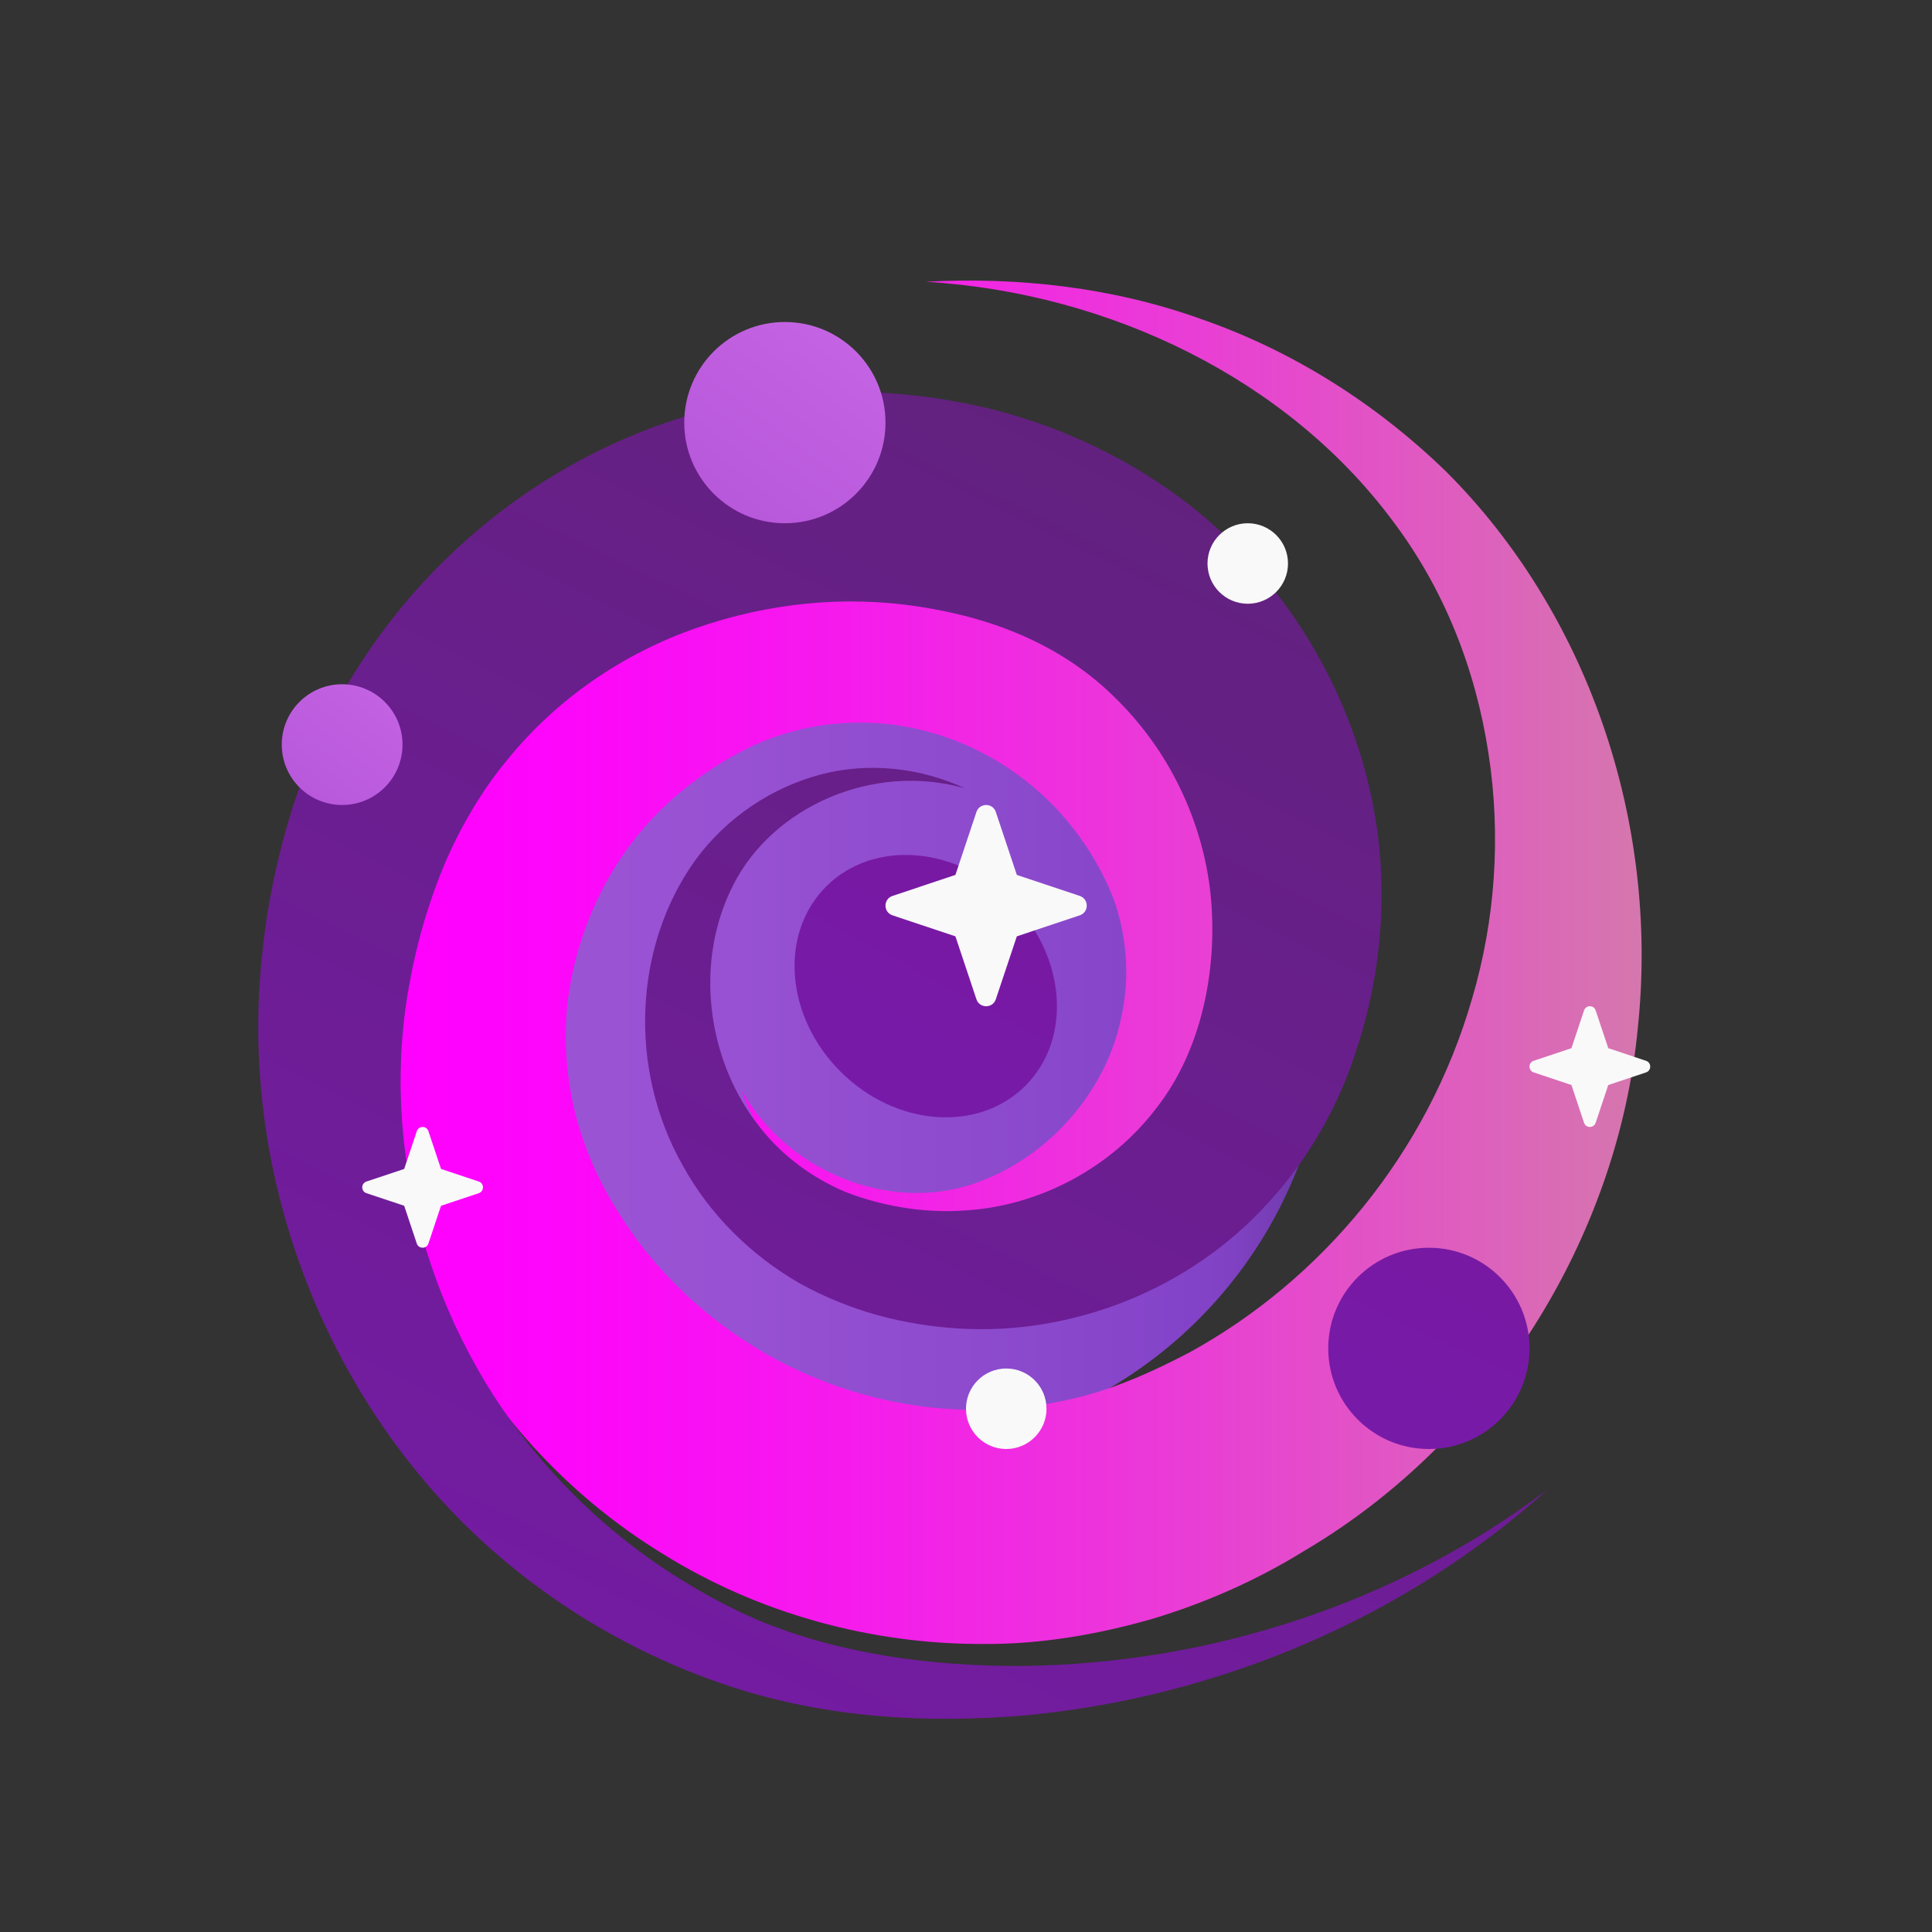 <svg xmlns="http://www.w3.org/2000/svg" viewBox="0 0 48 48"><rect x="0" y="0" width="48" height="48" fill="#333333" stroke="none"/><linearGradient id="IEaY15wPu5-Bi-E-kObCta" x1="11" x2="33" y1="24.276" y2="24.276" gradientTransform="matrix(1 0 0 -1 0 49.276)" gradientUnits="userSpaceOnUse"><stop offset=".002" stop-color="#9c55d4"/><stop offset=".003" stop-color="#9c55d4"/><stop offset=".337" stop-color="#9751d2"/><stop offset=".737" stop-color="#8847cb"/><stop offset=".848" stop-color="#8343c8"/><stop offset=".89" stop-color="#8042c3"/><stop offset=".938" stop-color="#773db6"/><stop offset=".988" stop-color="#68369f"/><stop offset="1" stop-color="#643499"/></linearGradient><circle cx="22" cy="25" r="11" fill="url(#IEaY15wPu5-Bi-E-kObCta)"/><linearGradient id="IEaY15wPu5-Bi-E-kObCtb" x1="9.521" x2="40.786" y1="25.368" y2="25.368" gradientTransform="matrix(1 0 0 -1 0 49.276)" gradientUnits="userSpaceOnUse"><stop offset="0" stop-color="#f0f"/><stop offset=".148" stop-color="#fd07fa"/><stop offset=".36" stop-color="#f61aed"/><stop offset=".612" stop-color="#eb39d8"/><stop offset=".892" stop-color="#dc64ba"/><stop offset="1" stop-color="#d577ad"/></linearGradient><path fill="url(#IEaY15wPu5-Bi-E-kObCtb)" d="M23,7c2.289-0.124,4.647,0.134,6.87,0.937	c2.23,0.777,4.302,2.076,6.053,3.774c3.48,3.47,5.314,8.645,4.768,13.833c-0.497,5.178-3.609,10.234-8.295,12.992	c-1.133,0.701-2.411,1.278-3.769,1.685c-1.351,0.386-2.757,0.631-4.168,0.623c-2.82,0.015-5.63-0.763-8.003-2.246	c-2.384-1.457-4.33-3.608-5.54-6.073c-1.254-2.463-1.722-5.476-1.159-8.196c1.086-5.475,5.919-9.951,11.65-9.754	c2.767,0.119,5.439,1.476,7.08,3.647c0.819,1.077,1.431,2.287,1.701,3.655c0.25,1.348,0.148,2.748-0.309,3.999	c-0.871,2.537-3.143,4.417-5.692,4.736c-2.571,0.34-5.045-1.325-5.766-3.525c1.15,2.03,3.586,2.958,5.561,2.387	c1.966-0.569,3.498-2.316,3.875-4.197c0.213-0.941,0.144-1.918-0.138-2.794c-0.298-0.856-0.825-1.699-1.466-2.383	c-1.286-1.372-3.118-2.169-4.94-2.146c-0.908,0.005-1.803,0.204-2.621,0.578c-0.834,0.4-1.629,0.953-2.289,1.602	c-1.33,1.313-2.121,3.093-2.313,4.881c-0.163,1.819,0.285,3.544,1.262,5.086c0.969,1.573,2.351,2.818,3.925,3.672	c1.58,0.842,3.361,1.29,5.128,1.249c0.882-0.013,1.762-0.132,2.616-0.365c0.844-0.235,1.671-0.607,2.522-1.051	c3.291-1.805,5.928-4.952,7.037-8.818c0.564-1.922,0.72-4.008,0.4-6.076c-0.318-2.081-1.097-4.089-2.408-5.81	C31.966,9.423,27.58,7.277,23,7z"/><linearGradient id="IEaY15wPu5-Bi-E-kObCtc" x1="33.284" x2="13.497" y1="42.184" y2="1.844" gradientTransform="matrix(1 0 0 -1 0 49.276)" gradientUnits="userSpaceOnUse"><stop offset="0" stop-color="#5f2278"/><stop offset="1" stop-color="#771aa9"/></linearGradient><path fill="url(#IEaY15wPu5-Bi-E-kObCtc)" d="M38.447,37.007	c-3.515,3.173-8.142,5.155-12.977,5.612c-2.417,0.201-4.907,0.074-7.325-0.72c-2.369-0.779-4.598-2.096-6.436-3.865	c-3.677-3.533-5.727-8.842-5.216-14.123c0.118-1.316,0.386-2.622,0.79-3.888c0.419-1.293,1.007-2.558,1.782-3.707	c1.534-2.307,3.738-4.214,6.326-5.359c2.58-1.159,5.542-1.502,8.34-0.983c2.744,0.478,5.564,1.917,7.47,4.137	c1.925,2.186,3.071,5.016,3.122,7.883c0.026,1.43-0.202,2.855-0.655,4.188c-0.431,1.332-1.193,2.664-2.172,3.714	c-1.954,2.154-4.854,3.274-7.642,3.112c-1.404-0.081-2.734-0.434-3.979-1.119c-1.225-0.705-2.25-1.724-2.91-2.93	c-1.364-2.4-1.221-5.457,0.312-7.592c0.777-1.062,1.907-1.806,3.117-2.126c1.217-0.32,2.501-0.155,3.572,0.342	c-2.315-0.652-4.775,0.491-5.74,2.388c-0.987,1.906-0.649,4.287,0.525,5.866c0.581,0.809,1.386,1.411,2.263,1.781	c0.882,0.341,1.912,0.521,2.867,0.461c1.944-0.088,3.753-1.094,4.855-2.557c1.111-1.416,1.526-3.435,1.342-5.285	c-0.192-1.86-1.057-3.615-2.35-4.879c-1.292-1.291-2.971-1.99-4.875-2.283c-1.858-0.291-3.772-0.096-5.566,0.533	c-1.795,0.626-3.453,1.749-4.685,3.272c-0.626,0.755-1.13,1.611-1.532,2.53c-0.405,0.954-0.702,1.955-0.888,2.982	c-0.778,4.107,0.453,8.64,3.323,11.934c1.421,1.654,3.232,3.001,5.277,3.904c2.024,0.854,4.335,1.174,6.625,1.159	C30.002,41.34,34.667,39.864,38.447,37.007z"/><linearGradient id="IEaY15wPu5-Bi-E-kObCtd" x1="21.781" x2="16.93" y1="41.807" y2="35.36" gradientTransform="matrix(1 0 0 -1 0 49.276)" gradientUnits="userSpaceOnUse"><stop offset="0" stop-color="#c767e6"/><stop offset="1" stop-color="#b353d7"/></linearGradient><circle cx="19.5" cy="10.5" r="2.5" fill="url(#IEaY15wPu5-Bi-E-kObCtd)"/><linearGradient id="IEaY15wPu5-Bi-E-kObCte" x1="24.867" x2="21.357" y1="28.205" y2="21.758" gradientTransform="matrix(1 0 0 -1 0 49.276)" gradientUnits="userSpaceOnUse"><stop offset="0" stop-color="#7819a2"/><stop offset="1" stop-color="#771aa9"/></linearGradient><path fill="url(#IEaY15wPu5-Bi-E-kObCte)" d="M25.121,22.379	c1.367,1.367,1.525,3.425,0.354,4.596c-1.172,1.172-3.229,1.013-4.596-0.354s-1.525-3.425-0.354-4.596	C21.697,20.854,23.754,21.012,25.121,22.379z"/><linearGradient id="IEaY15wPu5-Bi-E-kObCtf" x1="37.158" x2="34.094" y1="19.368" y2="12.73" gradientTransform="matrix(1 0 0 -1 0 49.276)" gradientUnits="userSpaceOnUse"><stop offset="0" stop-color="#7819a2"/><stop offset="1" stop-color="#771aa9"/></linearGradient><circle cx="35.5" cy="33.5" r="2.5" fill="url(#IEaY15wPu5-Bi-E-kObCtf)"/><circle cx="31" cy="14" r="1" fill="#f9f9f9"/><linearGradient id="IEaY15wPu5-Bi-E-kObCtg" x1="10.285" x2="6.71" y1="33.039" y2="28.507" gradientTransform="matrix(1 0 0 -1 0 49.276)" gradientUnits="userSpaceOnUse"><stop offset="0" stop-color="#c767e6"/><stop offset="1" stop-color="#b353d7"/></linearGradient><circle cx="8.5" cy="18.5" r="1.5" fill="url(#IEaY15wPu5-Bi-E-kObCtg)"/><circle cx="25" cy="35" r="1" fill="#f9f9f9"/><path fill="#f9f9f9" d="M10.644,28.104l0.313,0.938l0.938,0.313c0.139,0.046,0.139,0.243,0,0.289l-0.938,0.313l-0.313,0.938	c-0.046,0.139-0.243,0.139-0.289,0l-0.313-0.938l-0.938-0.313c-0.139-0.046-0.139-0.243,0-0.289l0.938-0.313l0.313-0.938	C10.402,27.965,10.599,27.965,10.644,28.104z"/><path fill="#f9f9f9" d="M39.644,25.104l0.313,0.938l0.938,0.313c0.139,0.046,0.139,0.243,0,0.289l-0.938,0.313l-0.313,0.938	c-0.047,0.139-0.243,0.139-0.289,0l-0.313-0.938l-0.938-0.313c-0.139-0.046-0.139-0.243,0-0.289l0.938-0.313l0.313-0.938	C39.402,24.965,39.599,24.965,39.644,25.104z"/><path fill="#f9f9f9" d="M24.741,20.174l0.522,1.563l1.563,0.522c0.232,0.077,0.232,0.405,0,0.482l-1.563,0.522l-0.522,1.563	c-0.077,0.232-0.405,0.232-0.482,0l-0.522-1.563l-1.563-0.522c-0.232-0.077-0.232-0.405,0-0.482l1.563-0.522l0.522-1.563	C24.337,19.942,24.665,19.942,24.741,20.174z"/></svg>